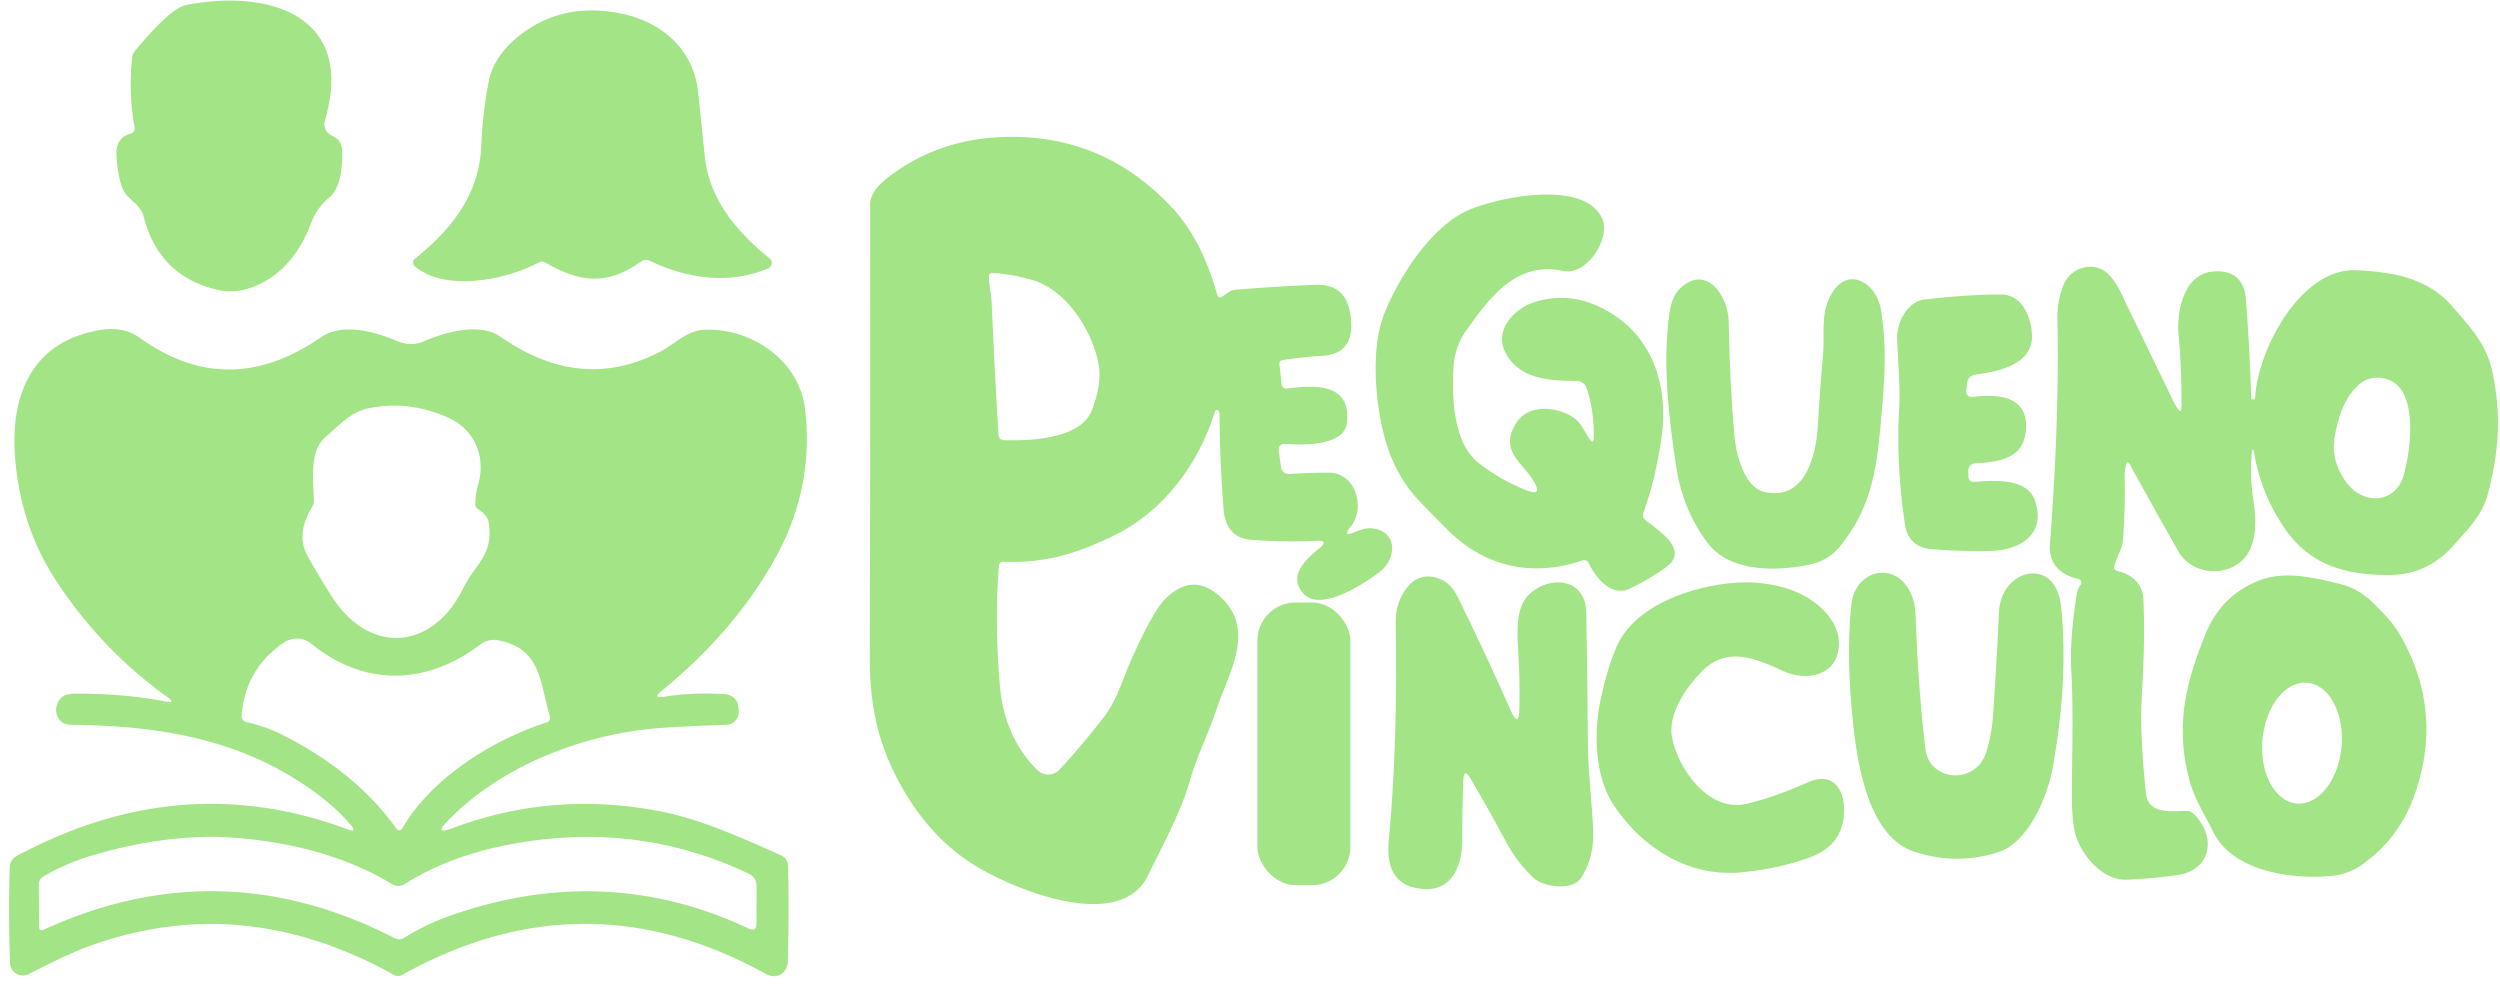 <?xml version="1.0" encoding="UTF-8" standalone="no"?>
<!DOCTYPE svg PUBLIC "-//W3C//DTD SVG 1.1//EN" "http://www.w3.org/Graphics/SVG/1.1/DTD/svg11.dtd">
<svg xmlns="http://www.w3.org/2000/svg" version="1.1" viewBox="0.00 0.00 400.00 159.00">
<path fill="#a3e486" d="
  M 21.53 20.29
  Q 20.51 14.75 21.17 9.12
  Q 21.24 8.56 21.60 8.13
  C 23.09 6.37 27.29 1.29 29.81 0.80
  C 42.56 -1.73 57.03 2.15 51.99 19.25
  A 2.06 2.06 0.0 0 0 53.15 21.73
  Q 54.72 22.41 54.75 24.16
  C 54.79 26.37 54.60 29.99 52.74 31.54
  Q 50.67 33.26 49.74 35.77
  C 48.09 40.22 45.09 44.13 40.63 45.85
  Q 37.69 46.99 35.12 46.44
  Q 25.48 44.39 22.96 34.59
  C 22.43 32.53 20.28 31.95 19.56 30.04
  Q 18.78 27.96 18.63 24.77
  Q 18.50 22.08 20.85 21.39
  Q 21.68 21.14 21.53 20.29
  Z"
/>
<path fill="#a3e486" d="
  M 86.21 42.00
  C 80.98 44.77 71.32 46.76 66.37 42.61
  A 0.78 0.77 45.6 0 1 66.38 41.41
  C 72.29 36.67 76.68 31.07 77.00 23.38
  Q 77.23 17.91 78.23 12.86
  C 78.73 10.37 80.39 8.00 82.32 6.34
  Q 89.61 0.02 99.75 2.25
  C 106.10 3.65 110.99 8.10 111.68 14.64
  Q 112.26 20.05 112.76 24.99
  C 113.46 31.86 117.83 37.06 123.15 41.35
  A 0.93 0.93 0.0 0 1 122.94 42.92
  C 116.94 45.52 110.10 44.67 104.03 41.75
  A 1.50 1.48 39.7 0 0 102.52 41.88
  C 97.12 45.70 92.83 45.23 87.29 42.02
  Q 86.76 41.71 86.21 42.00
  Z"
/>
<path fill="#a3e486" d="
  M 216.13 85.38
  C 217.25 84.97 218.24 84.43 219.48 84.54
  C 223.62 84.90 223.57 89.32 220.74 91.51
  C 218.23 93.44 211.33 97.92 208.62 95.04
  C 205.92 92.18 208.97 89.48 211.14 87.68
  Q 212.65 86.42 210.68 86.52
  Q 205.53 86.78 200.27 86.38
  C 197.23 86.15 195.98 84.24 195.76 81.34
  Q 195.17 73.74 195.13 66.26
  Q 195.13 65.95 194.92 65.69
  Q 194.83 65.57 194.64 65.60
  Q 194.47 65.63 194.41 65.80
  C 191.92 73.90 186.38 81.64 178.53 85.53
  C 172.45 88.53 167.36 90.14 160.53 89.88
  Q 159.88 89.86 159.83 90.50
  Q 159.10 99.50 159.99 109.79
  Q 160.69 117.92 165.95 123.19
  A 2.49 2.48 -46.1 0 0 169.54 123.12
  Q 173.35 118.99 176.76 114.54
  C 178.73 111.96 179.68 108.51 181.05 105.45
  Q 184.46 97.83 186.37 95.90
  Q 190.89 91.32 195.45 95.67
  C 200.96 100.93 196.49 107.85 194.64 113.49
  C 193.36 117.35 191.53 120.90 190.41 124.82
  C 188.90 130.08 186.03 135.22 183.68 140.07
  C 179.15 149.41 161.88 142.21 155.64 138.26
  Q 149.28 134.23 144.90 126.98
  C 140.68 119.97 139.13 113.40 139.16 104.95
  Q 139.27 68.74 139.22 32.83
  C 139.21 30.51 141.34 28.90 143.06 27.67
  Q 150.32 22.48 159.64 21.96
  Q 176.37 21.02 187.83 33.56
  Q 192.27 38.42 194.74 47.11
  Q 194.95 47.86 195.60 47.42
  L 196.62 46.73
  Q 197.10 46.41 197.68 46.36
  Q 203.87 45.84 210.52 45.57
  C 214.46 45.41 215.97 47.84 216.19 51.51
  Q 216.50 56.69 211.47 56.94
  Q 208.50 57.10 205.26 57.61
  Q 204.65 57.71 204.71 58.33
  L 205.05 61.42
  Q 205.14 62.25 205.98 62.15
  C 210.27 61.64 216.21 61.19 215.51 67.64
  C 215.10 71.40 208.47 71.22 205.76 71.02
  Q 204.43 70.93 204.62 72.25
  L 204.96 74.75
  A 1.27 1.27 0.0 0 0 206.31 75.84
  Q 209.46 75.63 212.64 75.63
  C 217.06 75.64 218.53 81.55 216.01 84.38
  Q 215.81 84.60 215.68 84.87
  Q 215.27 85.69 216.13 85.38
  Z
  M 158.67 48.43
  Q 159.11 59.20 159.77 69.62
  A 0.86 0.86 0.0 0 0 160.61 70.43
  C 164.64 70.54 172.87 70.32 174.69 65.65
  Q 176.30 61.51 175.80 58.47
  C 174.97 53.33 170.82 46.41 165.15 44.79
  Q 162.02 43.89 158.84 43.67
  A 0.59 0.57 1.4 0 0 158.21 44.26
  C 158.24 45.66 158.61 47.01 158.67 48.43
  Z"
/>
<path fill="#a3e486" d="
  M 254.99 70.08
  Q 255.08 65.57 253.82 62.01
  A 1.58 1.57 80.4 0 0 252.35 60.96
  C 247.95 60.90 242.96 60.73 240.78 56.22
  C 239.08 52.69 242.41 49.30 245.53 48.33
  Q 252.01 46.30 258.26 50.42
  C 264.84 54.73 266.96 62.50 265.82 70.14
  Q 264.80 77.03 262.93 82.05
  A 1.02 1.02 0.0 0 0 263.24 83.19
  C 265.28 84.86 270.36 87.93 266.62 90.71
  Q 264.17 92.53 260.74 94.18
  C 257.84 95.58 255.25 92.40 254.19 90.09
  A 0.80 0.79 -21.1 0 0 253.22 89.67
  C 244.98 92.44 237.45 90.63 231.51 84.68
  Q 229.16 82.33 226.98 80.04
  Q 222.69 75.52 221.12 68.27
  C 219.96 62.93 219.44 55.34 221.48 50.20
  C 223.83 44.30 229.07 36.05 235.21 33.51
  C 240.27 31.43 253.57 28.80 256.34 34.96
  C 257.78 38.15 253.85 44.14 250.14 43.35
  C 242.71 41.75 238.47 47.40 234.55 52.95
  Q 232.80 55.43 232.58 58.59
  C 232.26 63.44 232.50 70.87 236.55 74.05
  Q 240.09 76.83 244.31 78.48
  Q 246.81 79.46 245.47 77.13
  C 243.61 73.92 239.77 72.16 242.61 67.65
  C 244.56 64.57 249.30 65.05 251.81 66.85
  C 253.06 67.75 253.49 69.07 254.36 70.27
  Q 254.97 71.10 254.99 70.08
  Z"
/>
<path fill="#a3e486" d="
  M 360.27 72.65
  Q 359.93 76.13 360.56 80.17
  C 361.01 83.05 361.18 86.90 359.12 89.27
  C 356.35 92.45 350.71 92.04 348.52 88.19
  Q 344.82 81.68 340.82 74.40
  Q 340.33 73.53 340.12 74.51
  Q 339.92 75.47 339.94 76.49
  Q 340.06 81.53 339.66 86.41
  C 339.54 87.96 338.64 89.12 338.28 90.58
  Q 338.13 91.19 338.73 91.34
  Q 342.79 92.34 342.95 96.04
  Q 343.23 102.35 342.72 110.67
  C 342.38 116.30 342.81 121.47 343.35 126.92
  C 343.69 130.39 347.49 129.74 349.85 129.75
  Q 350.45 129.75 350.90 130.15
  C 354.54 133.50 354.11 139.18 348.36 140.01
  Q 344.57 140.56 340.34 140.75
  C 336.56 140.92 333.36 137.17 332.22 134.01
  Q 331.49 131.96 331.50 126.90
  C 331.52 120.44 331.76 113.91 331.41 107.42
  Q 331.12 102.27 332.27 95.13
  Q 332.41 94.25 332.92 93.52
  A 0.57 0.56 -66.3 0 0 332.58 92.64
  C 329.52 91.96 327.75 90.11 327.99 87.03
  Q 329.51 67.25 329.18 50.95
  Q 329.13 48.33 330.12 45.69
  C 331.17 42.87 334.85 41.66 337.11 43.67
  Q 338.33 44.75 339.24 46.63
  Q 343.63 55.71 347.78 64.29
  Q 348.05 64.84 348.41 65.35
  Q 349.02 66.23 349.03 65.16
  Q 349.09 59.18 348.58 53.71
  C 348.23 49.97 349.33 43.71 354.23 43.43
  Q 358.97 43.15 359.34 47.90
  Q 359.95 55.63 360.20 63.83
  Q 360.21 63.89 360.27 63.89
  L 360.52 63.90
  Q 360.81 63.90 360.82 63.62
  C 361.23 55.97 368.13 42.82 377.01 43.24
  C 382.83 43.51 388.45 44.45 392.45 49.12
  C 395.22 52.35 397.75 54.91 398.73 59.30
  C 400.31 66.34 399.80 72.48 398.02 79.17
  C 397.18 82.36 394.92 84.60 392.80 87.01
  C 389.83 90.39 386.39 92.09 381.73 92.01
  C 375.18 91.91 369.68 90.42 365.67 84.72
  Q 361.90 79.35 360.68 72.64
  Q 360.41 71.13 360.27 72.65
  Z
  M 384.61 75.96
  C 385.62 72.27 386.62 64.82 383.72 61.78
  C 382.28 60.27 379.53 59.92 377.79 61.26
  C 375.24 63.22 374.13 66.54 373.56 69.85
  Q 372.86 73.91 375.61 77.42
  C 378.33 80.86 383.37 80.50 384.61 75.96
  Z"
/>
<path fill="#a3e486" d="
  M 282.27 78.70
  C 288.81 80.22 290.57 72.92 290.84 68.22
  Q 291.17 62.47 291.68 56.83
  C 291.99 53.50 291.25 50.52 292.83 47.40
  C 295.40 42.31 300.23 45.15 300.95 49.53
  C 301.89 55.29 301.57 60.39 301.07 66.06
  C 300.35 74.27 299.74 81.14 294.13 87.72
  Q 292.36 89.79 289.24 90.40
  C 283.98 91.43 276.71 91.55 273.17 86.81
  Q 269.20 81.51 268.17 74.57
  C 266.92 66.27 266.00 57.99 267.12 50.04
  Q 267.50 47.27 269.03 45.94
  C 273.21 42.29 276.52 47.59 276.58 51.34
  Q 276.76 61.24 277.51 69.79
  C 277.75 72.50 279.01 77.94 282.27 78.70
  Z"
/>
<path fill="#a3e486" d="
  M 315.78 77.09
  C 319.01 76.88 324.40 76.37 325.64 80.22
  C 327.36 85.59 323.10 88.02 318.56 88.15
  Q 314.16 88.27 308.97 87.86
  C 306.63 87.68 305.15 86.27 304.80 83.98
  Q 303.37 74.32 303.85 65.67
  C 304.07 61.83 303.67 58.01 303.54 54.21
  C 303.45 51.76 305.08 48.23 307.97 47.91
  Q 314.83 47.13 320.03 47.11
  C 323.64 47.10 325.10 50.87 325.12 53.90
  C 325.14 58.29 319.59 59.53 316.07 59.92
  A 1.50 1.49 -89.2 0 0 314.76 61.20
  L 314.62 62.24
  Q 314.43 63.65 315.83 63.48
  C 319.96 62.99 324.81 63.46 324.11 69.18
  C 323.57 73.58 319.47 73.90 315.95 74.15
  A 1.12 1.12 0.0 0 0 314.92 75.29
  L 314.95 76.32
  A 0.79 0.78 87.5 0 0 315.78 77.09
  Z"
/>
<path fill="#a3e486" d="
  M 55.68 132.72
  Q 57.18 133.29 56.16 132.05
  Q 54.20 129.67 51.19 127.37
  C 39.54 118.47 26.19 116.11 11.41 115.97
  Q 9.45 115.95 9.01 114.04
  Q 8.95 113.78 8.97 113.52
  Q 9.24 111.02 11.76 110.99
  Q 19.59 110.91 26.56 112.25
  Q 28.23 112.57 26.85 111.58
  Q 16.40 104.12 9.12 93.13
  Q 3.14 84.10 2.38 72.71
  C 1.72 62.78 5.39 54.62 15.92 52.82
  C 18.30 52.42 20.45 52.67 22.44 54.10
  Q 36.54 64.21 51.35 53.96
  C 54.80 51.58 60.09 53.08 63.69 54.63
  C 64.75 55.09 66.43 55.21 67.50 54.74
  C 70.97 53.22 76.64 51.49 80.06 53.87
  C 88.19 59.54 96.73 60.93 105.68 56.24
  C 107.77 55.15 109.99 52.90 112.48 52.77
  C 120.06 52.38 127.85 57.52 128.80 65.43
  C 129.80 73.71 128.24 81.66 124.16 89.09
  C 119.54 97.50 113.30 104.44 105.77 110.62
  Q 104.36 111.77 106.16 111.49
  Q 110.72 110.76 115.75 111.05
  Q 118.05 111.18 118.17 113.47
  L 118.19 113.82
  A 2.05 2.04 -2.3 0 1 116.20 115.97
  Q 106.78 116.27 102.80 116.76
  C 91.57 118.16 79.59 123.10 71.60 131.37
  Q 69.41 133.63 72.36 132.52
  Q 88.37 126.50 105.51 129.79
  C 112.10 131.05 118.72 134.08 124.95 136.84
  A 1.91 1.91 0.0 0 1 126.09 138.54
  Q 126.26 145.49 126.06 153.75
  C 126.01 155.72 124.29 156.79 122.55 155.83
  Q 93.41 139.72 64.28 156.02
  A 1.21 1.19 44.6 0 1 63.09 156.02
  Q 38.84 142.47 14.34 151.36
  C 11.00 152.57 7.74 154.28 4.57 155.86
  A 2.05 2.05 0.0 0 1 1.60 154.09
  Q 1.34 146.22 1.55 138.76
  C 1.59 137.19 2.97 136.79 4.09 136.22
  Q 29.78 123.03 55.68 132.72
  Z
  M 76.46 77.72
  C 77.80 73.24 76.07 68.75 71.65 66.79
  Q 65.34 64.00 59.01 65.32
  C 56.05 65.93 54.30 68.04 52.12 69.88
  C 49.40 72.16 50.17 77.00 50.22 80.08
  Q 50.23 80.63 49.95 81.09
  Q 47.27 85.47 49.22 88.98
  Q 50.86 91.94 53.05 95.38
  C 59.08 104.85 69.19 104.10 74.09 94.16
  C 76.08 90.13 79.14 88.71 78.13 83.33
  Q 77.98 82.51 76.45 81.43
  Q 76.06 81.15 76.05 80.68
  Q 76.03 79.18 76.46 77.72
  Z
  M 76.95 103.04
  C 68.33 109.64 58.41 109.93 49.92 103.08
  C 48.48 101.92 46.80 101.85 45.24 102.93
  Q 39.21 107.14 38.65 114.53
  A 0.96 0.96 0.0 0 0 39.41 115.54
  Q 42.34 116.17 44.96 117.47
  Q 56.80 123.34 63.47 132.63
  A 0.51 0.51 0.0 0 0 64.33 132.59
  C 69.00 124.46 78.96 118.29 87.51 115.58
  A 0.76 0.75 72.9 0 0 88.00 114.64
  C 86.33 109.23 86.70 103.78 79.65 102.43
  C 78.78 102.26 77.65 102.51 76.95 103.04
  Z
  M 86.70 134.33
  Q 73.61 135.83 64.72 141.46
  A 1.86 1.86 0.0 0 1 62.77 141.48
  Q 52.55 135.30 38.02 134.08
  Q 27.61 133.20 15.34 136.69
  Q 10.76 138.00 6.96 140.22
  Q 6.20 140.67 6.21 141.54
  L 6.25 148.22
  Q 6.26 149.08 7.04 148.73
  Q 35.33 135.79 63.17 150.12
  A 1.51 1.49 42.5 0 0 64.65 150.06
  Q 68.36 147.75 72.62 146.30
  Q 97.14 137.91 119.77 148.56
  Q 121.04 149.16 121.04 147.76
  L 121.06 141.83
  Q 121.06 140.39 119.76 139.77
  Q 104.08 132.33 86.70 134.33
  Z"
/>
<path fill="#a3e486" d="
  M 317.73 120.53
  Q 318.65 117.88 318.90 114.29
  Q 319.48 105.97 319.84 97.87
  C 320.15 91.01 328.94 88.79 329.78 97.08
  Q 330.98 108.87 328.40 122.99
  C 327.61 127.33 324.61 134.78 319.74 136.34
  Q 312.99 138.50 306.23 136.25
  C 299.12 133.88 297.27 122.86 296.53 116.12
  Q 295.33 105.09 296.21 96.73
  C 296.80 91.13 303.34 89.54 305.78 95.04
  Q 306.40 96.43 306.47 98.14
  Q 306.93 110.37 308.05 119.77
  C 308.68 125.06 315.96 125.62 317.73 120.53
  Z"
/>
<path fill="#a3e486" d="
  M 352.97 101.25
  Q 355.43 95.32 361.30 92.94
  C 365.45 91.26 370.00 92.38 374.20 93.38
  C 377.68 94.21 379.37 96.06 381.65 98.46
  Q 383.11 100.01 384.08 101.71
  Q 390.94 113.73 386.44 126.86
  Q 383.92 134.21 377.80 138.42
  Q 375.63 139.91 373.03 140.15
  C 366.38 140.77 357.17 139.33 354.09 133.06
  C 352.79 130.41 351.15 127.88 350.36 125.01
  C 348.00 116.42 349.60 109.38 352.97 101.25
  Z
  M 367.475 128.563
  A 9.70 6.35 95.0 0 0 374.646 119.453
  A 9.70 6.35 95.0 0 0 369.165 109.237
  A 9.70 6.35 95.0 0 0 361.994 118.347
  A 9.70 6.35 95.0 0 0 367.475 128.563
  Z"
/>
<path fill="#a3e486" d="
  M 234.13 124.86
  Q 233.95 129.46 233.96 134.34
  C 233.96 138.26 232.50 142.50 227.89 142.25
  Q 221.51 141.89 222.20 134.57
  Q 223.66 119.06 223.31 99.65
  Q 223.24 96.30 225.26 93.84
  C 227.59 90.99 231.60 92.25 233.05 95.15
  Q 237.04 103.15 241.67 113.57
  Q 243.04 116.67 243.11 113.28
  Q 243.20 108.36 242.86 103.08
  C 242.71 100.78 242.69 97.32 244.30 95.50
  C 247.37 92.01 253.68 92.15 253.80 98.00
  Q 253.99 107.54 254.06 119.08
  C 254.09 123.72 254.71 128.14 254.90 132.71
  Q 255.10 137.28 252.93 140.52
  C 251.56 142.57 246.91 141.94 245.35 140.45
  Q 242.72 137.97 241.01 134.77
  Q 238.06 129.27 235.28 124.57
  Q 234.22 122.76 234.13 124.86
  Z"
/>
<path fill="#a3e486" d="
  M 272.11 107.60
  C 269.65 110.19 266.82 114.30 267.53 118.03
  C 268.46 123.00 273.45 130.06 279.46 128.61
  Q 284.15 127.47 289.37 125.13
  C 292.72 123.62 294.77 125.64 295.01 128.78
  Q 295.47 134.88 289.83 137.08
  Q 285.08 138.92 278.82 139.56
  C 270.26 140.44 262.75 135.73 258.15 128.76
  C 255.12 124.18 254.98 117.14 256.11 111.87
  Q 257.16 106.95 258.64 103.50
  C 261.53 96.77 271.06 93.60 278.13 93.21
  C 283.71 92.91 290.18 94.62 293.20 99.45
  Q 294.27 101.17 294.22 103.14
  C 294.10 108.06 289.14 109.10 285.43 107.41
  C 280.90 105.34 276.23 103.24 272.11 107.60
  Z"
/>
<rect fill="#a3e486" x="201.18" y="96.39" width="14.88" height="45.24" rx="6.13"/>
</svg>
